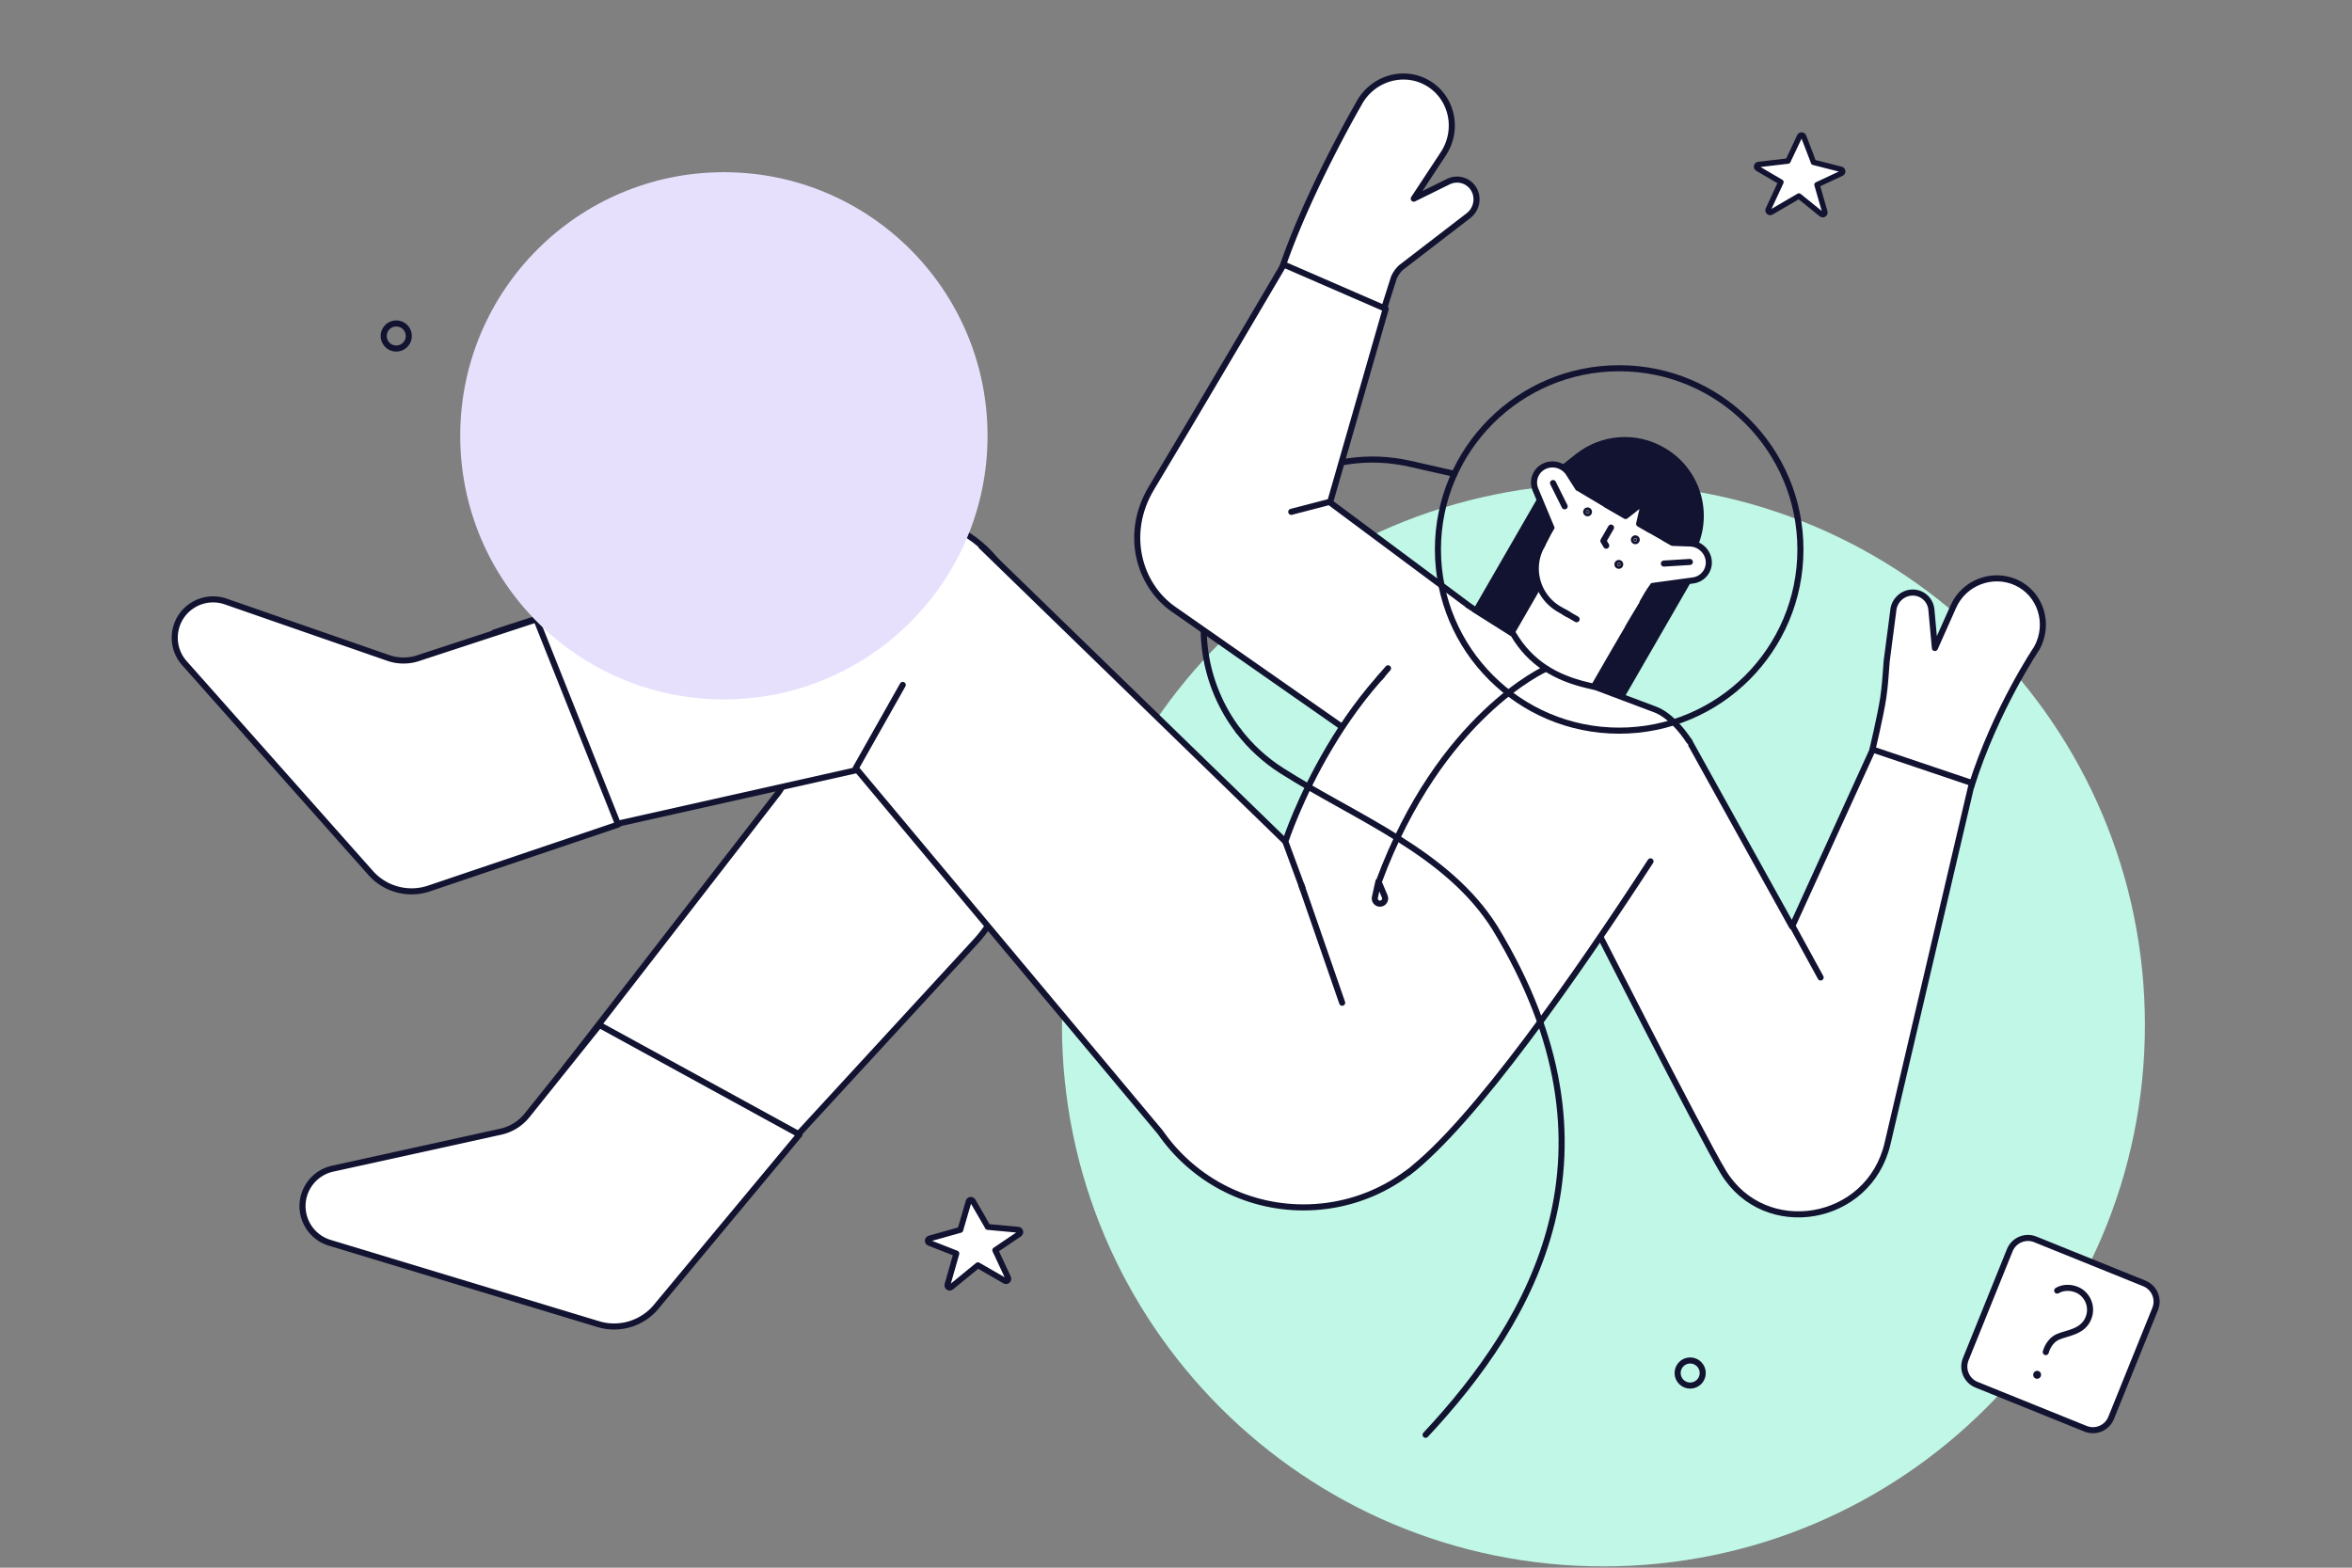 <svg xmlns="http://www.w3.org/2000/svg" width="3000" height="2000" style="width:100%;height:100%;transform:translate3d(0,0,0);content-visibility:visible" viewBox="0 0 3000 2000"><rect x="0" y="0" width="3000" height="2000" fill="#808080" stroke="none"/><defs><clipPath id="a"><path d="M0 0h3000v2000H0z"/></clipPath><clipPath id="e"><path d="M0 0h295v313H0z"/></clipPath><clipPath id="d"><path d="M0 0h295v313H0z"/></clipPath><clipPath id="c"><path d="M0 0h295v313H0z"/></clipPath><clipPath id="b"><path d="M0 0h414v453H0z"/></clipPath></defs><g clip-path="url(#a)"><g style="display:block"><path fill="#FFF" d="m1062.039 296.28 59.767 155.699c5.501 14.331-1.658 30.41-15.989 35.91l-155.699 59.768c-14.331 5.501-30.41-1.657-35.91-15.989L854.44 375.97c-5.501-14.331 1.657-30.41 15.989-35.91l155.699-59.768c14.33-5.501 30.41 1.657 35.91 15.989z"/><path fill="none" stroke="#121331" stroke-linecap="round" stroke-linejoin="round" stroke-width="7.754" d="m1062.039 296.28 59.767 155.699c5.501 14.331-1.658 30.41-15.989 35.91l-155.699 59.768c-14.331 5.501-30.41-1.657-35.91-15.989L854.44 375.97c-5.501-14.331 1.657-30.41 15.989-35.91l155.699-59.768c14.33-5.501 30.41 1.657 35.91 15.989z"/><path fill="none" stroke="#121331" stroke-linecap="round" stroke-linejoin="round" stroke-width="10" d="m1003.355 478.843-.068-.178"/><path fill="none" stroke="#121331" stroke-linecap="round" stroke-linejoin="round" stroke-width="7.754" d="M942.685 372.025s2.928-13.568 19.557-19.951c14.19-5.448 32.896 1.11 39.529 18.388 7.709 20.081-8.216 36.013-13.654 49.016-5.28 12.625 1.21 25.528 2.202 27.374"/></g><path fill="#C0F7E6" d="M690.671 0c0 381.447-309.224 690.671-690.671 690.671-381.447 0-690.671-309.224-690.671-690.671 0-381.447 309.224-690.671 690.671-690.671 381.447 0 690.671 309.224 690.671 690.671z" style="display:block" transform="translate(2045.188 1307.663)"/><g clip-path="url(#b)" style="display:block" transform="rotate(30 144.956 3884.196)"><g style="display:block"><path fill="#121331" d="m312.639 391.902-215.236.525-.066-231.899S96.004 52.263 206.005 52.263c90.995 0 106.568 107.741 106.568 107.741l.066 231.898z"/><path fill="none" stroke="#121331" stroke-linecap="round" stroke-linejoin="round" stroke-width="7.754" d="m312.639 391.902-215.236.525-.066-231.899S96.004 52.263 206.005 52.263c90.995 0 106.568 107.741 106.568 107.741l.066 231.898z"/></g><g style="display:block"><path fill="#FFF" d="m275.932 374.986-125.242.046-.084-229.722 125.242-.046.084 229.722z"/><path fill="none" stroke="#121331" stroke-linecap="round" stroke-linejoin="round" stroke-width="7.754" d="m275.932 374.986-125.242.046-.084-229.722 125.242-.046.084 229.722z"/></g><g style="display:block"><path fill="#FFF" d="M128.59 212.528c.049 3.507.307 7.017.971 10.461 5.371 27.868 29.862 48.56 58.887 48.549l27.381-.01 8.218-.003c28.637-.01 51.862-23.2 51.915-51.837l.061-32.525-2.709-61.636-.855-44.294c-.312-16.178-13.935-29.133-30.628-29.127l-79.882.029c-16.355.006-29.818 12.469-30.578 28.305l-3.647 32.838a66.764 66.764 0 0 0-.402 8.316l1.268 90.934z"/><path fill="none" stroke="#121331" stroke-linecap="round" stroke-linejoin="round" stroke-width="7.754" d="M128.59 212.528c.049 3.507.307 7.017.971 10.461 5.371 27.868 29.862 48.56 58.887 48.549l27.381-.01 8.218-.003c28.637-.01 51.862-23.2 51.915-51.837l.061-32.525-2.709-61.636-.855-44.294c-.312-16.178-13.935-29.133-30.628-29.127l-79.882.029c-16.355.006-29.818 12.469-30.578 28.305l-3.647 32.838a66.764 66.764 0 0 0-.402 8.316l1.268 90.934z"/></g><path fill="none" stroke="#121331" stroke-linecap="round" stroke-linejoin="round" stroke-width="7.754" d="m-3.11-11.521.008 19.544 6.212 3.498" style="display:block" transform="translate(196.553 159.836)"/><g style="display:block"><path fill="#121331" d="m97.323 126.271 104.859-.038 11.286-28.245 8.605 28.237 75.882-.028c-.019-53.165-43.134-96.247-96.299-96.228h-.787c-39.446.014-74.892 24.093-89.441 60.758l-14.105 35.544z"/><path fill="none" stroke="#121331" stroke-linecap="round" stroke-linejoin="round" stroke-width="7.754" d="m97.323 126.271 104.859-.038 11.286-28.245 8.605 28.237 75.882-.028s0 0 0 0c-.019-53.165-43.134-96.247-96.299-96.228h-.787c-39.446.014-74.892 24.093-89.441 60.758l-14.105 35.544z"/></g><g style="display:block"><path fill="#FFF" d="m261.606 131.047 28.711-15.263c11.729-6.662 26.82-2.682 33.449 8.836a22.819 22.819 0 0 1 3.068 11.42c.002 6.719-2.957 13.328-8.521 17.933l-50.72 39.247-5.987-62.173z"/><path fill="none" stroke="#121331" stroke-linecap="round" stroke-linejoin="round" stroke-width="7.754" d="m261.606 131.047 28.711-15.263c11.729-6.662 26.82-2.682 33.449 8.836a22.819 22.819 0 0 1 3.068 11.42c.002 6.719-2.957 13.328-8.521 17.933l-50.72 39.247-5.987-62.173z"/></g><g style="display:block"><path fill="#FFF" d="m152.01 136.079-38.94-20.23c-11.734-6.653-26.822-2.663-33.443 8.86a22.822 22.822 0 0 0-3.059 11.423c.002 6.719 2.966 13.326 8.534 17.927l55.211 42.137 11.697-60.117z"/><path fill="none" stroke="#121331" stroke-linecap="round" stroke-linejoin="round" stroke-width="7.754" d="m152.01 136.079-38.94-20.23c-11.734-6.653-26.822-2.663-33.443 8.86a22.822 22.822 0 0 0-3.059 11.423c.002 6.719 2.966 13.326 8.534 17.927l55.211 42.137 11.697-60.117z"/></g><path fill="#FFF" d="m35.433-36.17-.828 65.859-70.038 6.481 5.241-71.039 65.625-1.301z" style="display:block" transform="translate(237.004 248.227)"/><path fill="#FFF" d="m-20.407 24.081-.024-64.015 40.862.758-2.492 74.447-37.522 4.663-.824-15.853z" style="display:block" transform="translate(151.848 169.188)"/><path fill="#FFF" d="m-19.502-36.374 39.004-.259-5.657 66.921-17.022 6.345-16.325-73.007z" style="display:block" transform="translate(258.2 166.503)"/><path fill="none" stroke="#121331" stroke-linecap="round" stroke-linejoin="round" stroke-width="7.754" d="M13.83-9.172-13.83 9.172" style="display:block" transform="translate(288.603 145.196)"/><path fill="none" stroke="#121331" stroke-linecap="round" stroke-linejoin="round" stroke-width="7.754" d="M-13.836-9.162 13.836 9.162" style="display:block" transform="translate(114.806 145.26)"/><g style="display:block"><path fill="#121331" d="M223.766 184.309a1.762 1.762 0 1 0 3.471-.609 1.762 1.762 0 0 0-3.471.609z"/><path fill="none" stroke="#121331" stroke-linecap="round" stroke-linejoin="round" stroke-width="7.754" d="M223.766 184.309a1.762 1.762 0 1 0 3.471-.609 1.762 1.762 0 0 0-3.471.609z"/></g><g style="display:block"><path fill="#121331" d="M226.325 146.6a1.762 1.762 0 1 0 3.471-.609 1.762 1.762 0 0 0-3.471.609z"/><path fill="none" stroke="#121331" stroke-linecap="round" stroke-linejoin="round" stroke-width="7.754" d="M226.325 146.6a1.762 1.762 0 1 0 3.471-.609 1.762 1.762 0 0 0-3.471.609z"/><path fill="#121331" d="M159.241 146.204a1.764 1.764 0 1 1-3.475-.609 1.764 1.764 0 0 1 3.475.609z"/><path fill="none" stroke="#121331" stroke-linecap="round" stroke-linejoin="round" stroke-width="7.754" d="M159.241 146.204a1.764 1.764 0 1 1-3.475-.609 1.764 1.764 0 0 1 3.475.609z"/></g><path fill="none" stroke="#121331" stroke-linecap="round" stroke-linejoin="round" stroke-width="7.754" d="M-8.916.003 8.916-.003" style="display:block" transform="translate(204.965 271.532)"/></g><path fill="none" stroke="#121331" stroke-linecap="round" stroke-linejoin="round" stroke-width="7.754" d="m159.917-155.003-56.891-12.885C-.672-191.374-105.991-135.664-144.931-36.727v.001c-28.319 71.951-15.412 151.385 29.503 209.961" style="display:block" transform="translate(1695.213 759.509)"/><g style="display:block"><path fill="#FFF" d="M1245.176 1200.37c46.313-50.809 55.607-127.987 17.825-189.5-45.767-74.514-143.273-97.818-217.787-52.051-21.912 13.458-39.39 31.395-51.991 51.902l-273.122 352.552 244.52 142.003 279.639-303.912c.306-.33.611-.661.914-.993l.002-.001z"/><path fill="none" stroke="#121331" stroke-linecap="round" stroke-linejoin="round" stroke-width="7.754" d="M1245.176 1200.37s0 0 0 0c46.313-50.809 55.607-127.987 17.825-189.5-45.767-74.514-143.273-97.818-217.787-52.051-21.912 13.458-39.39 31.395-51.991 51.902 0 0 0 0 0 0l-273.122 352.552 244.52 142.003 279.639-303.912c.306-.33.611-.661.914-.993l.002-.001z"/><path fill="#FFF" d="m763.09 1689.273-342.47-103.739c-29.101-8.815-43.194-41.764-29.468-68.897a48.914 48.914 0 0 1 33.139-25.693l214.311-47.146a59.647 59.647 0 0 0 33.746-20.973l92.256-115.21 255.161 139.779-181.591 218.271c-17.786 22.57-47.583 31.939-75.084 23.608z"/><path fill="none" stroke="#121331" stroke-linecap="round" stroke-linejoin="round" stroke-width="7.754" d="m763.09 1689.273-342.47-103.739c-29.101-8.815-43.194-41.764-29.468-68.897 0 0 0 0 0 0a48.914 48.914 0 0 1 33.139-25.693l214.311-47.146a59.647 59.647 0 0 0 33.746-20.973l92.256-115.21 255.161 139.779-181.591 218.271c-17.786 22.57-47.583 31.939-75.084 23.608z"/></g><g style="display:block"><path fill="#FFF" d="M1301.872 809.004c0-120.973-123.163-178.931-227.272-145.222-90.556 29.32-181.55 57.729-272.308 86.573-64.917 20.633-106.862 35.88-171.78 56.512l111.063 254.36 428.682-96.144c74.72-12.701 131.614-77.74 131.615-156.08z"/><path fill="none" stroke="#121331" stroke-linecap="round" stroke-linejoin="round" stroke-width="7.754" d="M1301.872 809.004c0-120.973-123.163-178.931-227.272-145.222-90.556 29.32-181.55 57.729-272.308 86.573-64.917 20.633-106.862 35.88-171.78 56.512l111.063 254.36 428.682-96.144c74.72-12.701 131.614-77.74 131.615-156.08z"/><path fill="#FFF" d="M472.763 1113.683 235.236 846.047c-20.184-22.742-14.948-58.194 10.949-74.13a48.917 48.917 0 0 1 41.685-4.55l207.291 71.992a59.644 59.644 0 0 0 39.73-.21l149.208-48.922 104.353 261.7-239.355 80.936c-26.967 9.923-57.26 2.312-76.334-19.18z"/><path fill="none" stroke="#121331" stroke-linecap="round" stroke-linejoin="round" stroke-width="7.754" d="M472.763 1113.683 235.236 846.047c-20.184-22.742-14.948-58.194 10.949-74.13 0 0 0 0 0 0a48.917 48.917 0 0 1 41.685-4.55l207.291 71.992a59.644 59.644 0 0 0 39.73-.21l149.208-48.922 104.353 261.7-239.355 80.936c-26.967 9.923-57.26 2.312-76.334-19.18z"/></g><g style="display:block"><path fill="#FFF" d="m1151.473 873.788-59.955 106.156 388.499 464.662c40.089 57.857 106.945 95.758 182.663 95.758 83.855 0 156.855-46.474 194.65-115.07l-194.65-329.106-411.172-399.518"/><path fill="none" stroke="#121331" stroke-linecap="round" stroke-linejoin="round" stroke-width="7.754" d="m1151.473 873.788-59.955 106.156 388.499 464.662c40.089 57.857 106.945 95.758 182.663 95.758 83.855 0 156.855-46.474 194.65-115.07l-194.65-329.106-411.172-399.518"/></g><g style="display:block"><path fill="#FFF" d="M2388.174 957.046s10.412-43.814 13.822-66.046c2.372-15.466 3.32-32.473 4.49-47.56l8.292-63.482c.698-12.695 10.705-23.024 23.193-23.942 12.724-.935 23.799 8.199 25.449 20.99l4.54 49.721 23.326-52.353c13.468-31.2 50.048-44.91 80.187-31.309 31.489 14.21 43.66 53.014 26.357 84.023 0 0-52.332 77.411-83.448 176.24-37.705 24.721-126.208-46.282-126.208-46.282z"/><path fill="none" stroke="#121331" stroke-linecap="round" stroke-linejoin="round" stroke-width="7.754" d="M2388.174 957.046s10.412-43.814 13.822-66.046c2.372-15.466 3.32-32.473 4.49-47.56l8.292-63.482c.698-12.695 10.705-23.024 23.193-23.942 0 0 0 0 0 0 12.724-.935 23.799 8.199 25.449 20.99l4.54 49.721 23.326-52.353c13.468-31.2 50.048-44.91 80.187-31.309 0 0 0 0 0 0 31.489 14.21 43.66 53.014 26.357 84.023 0 0-52.332 77.411-83.448 176.24-37.705 24.721-126.208-46.282-126.208-46.282z"/><path fill="#FFF" d="m2154.472 945.316 131.296 236.791 102.937-225.854 126.535 42.707s-84.025 358.477-107.645 459.811c-23.596 101.228-156.596 123.228-209.29 36.85-27.484-45.055-176.48-338.701-176.48-338.701m300.395 90.109-36.098-65.982"/><path fill="none" stroke="#121331" stroke-linecap="round" stroke-linejoin="round" stroke-width="7.755" d="m2154.472 945.316 131.296 236.791 102.937-225.854 126.535 42.707s-84.025 358.477-107.645 459.811c-23.596 101.228-156.596 123.228-209.29 36.85-27.484-45.055-176.48-338.701-176.48-338.701m300.395 90.109-36.098-65.982"/></g><g style="display:block"><path fill="#FFF" d="m1763.418 399.79 14.426-45.423a39.566 39.566 0 0 1 8.951-12.879l85.87-66.046c10.576-7.888 13.755-22.453 7.369-33.758-6.507-11.518-20.773-15.835-32.782-9.919l-43.984 21.668 37.633-57.128c19.859-30.145 11.773-70.364-17.927-89.167-31.03-19.645-72.629-7.809-90.076 25.628 0 0-66.095 113.76-99.444 214.426 9.533 45.752 129.964 52.598 129.964 52.598z"/><path fill="none" stroke="#121331" stroke-linecap="round" stroke-linejoin="round" stroke-width="7.754" d="m1763.418 399.79 14.426-45.423a39.566 39.566 0 0 1 8.951-12.879l85.87-66.046c10.576-7.888 13.755-22.453 7.369-33.758 0 0 0 0 0 0-6.507-11.518-20.773-15.835-32.782-9.919l-43.984 21.668 37.633-57.128c19.859-30.145 11.773-70.364-17.927-89.167 0 0 0 0 0 0-31.03-19.645-72.629-7.809-90.076 25.628 0 0-66.095 113.76-99.444 214.426 9.533 45.752 129.964 52.598 129.964 52.598z"/><path fill="#FFF" d="m1876.5 774.999-180-134 71-247-130-56.5s-115.022 195.835-168.75 285c-35.25 58.5-15.75 124 27.75 154.5 43.266 30.336 215.5 150.5 215.5 150.5m-65-274.5 50-13"/><path fill="none" stroke="#121331" stroke-linecap="round" stroke-linejoin="round" stroke-width="7.755" d="m1876.5 774.999-180-134 71-247-130-56.5s-115.022 195.835-168.75 285c-35.25 58.5-15.75 124 27.75 154.5 43.266 30.336 215.5 150.5 215.5 150.5m-65-274.5 50-13"/></g><g style="display:block"><path fill="#FFF" d="M2105.264 1098.871c-91.813 141.159-226.126 334.805-309.917 397.527l-155.912-422.796s71.435-220.7 236.704-298.778l54.169 34.179c22.168 37.761 55.366 55.848 93.633 64.966l11.943 2.846 75.587 28.436c17.343 6.525 33.994 26.134 43.127 40.365"/><path fill="none" stroke="#121331" stroke-linecap="round" stroke-linejoin="round" stroke-width="7.754" d="M2105.264 1098.871c-91.813 141.159-226.126 334.805-309.917 397.527l-155.912-422.796s71.435-220.7 236.704-298.778l54.169 34.179s0 0 0 0c22.168 37.761 55.366 55.848 93.633 64.966l11.943 2.846 75.587 28.436c17.343 6.525 33.994 26.134 43.127 40.365"/><path fill="none" stroke="#121331" stroke-linecap="round" stroke-linejoin="round" stroke-width="7.754" d="m1758.207 1124.474-4.512 20.346c-.917 4.135 2.23 8.056 6.465 8.056 0 0 0 0 0 0 4.732 0 7.937-4.819 6.107-9.183l-8.06-19.219zm213.59-271.383s-134.742 59.716-213.074 271.688"/></g><path fill="#FFF" d="m-67.63-185.441-50.559 29.579L43.54 185.441l6.982-5.062 67.667-72.538L-67.63-185.441z" style="display:block" transform="translate(1746.918 1309.71)"/><path fill="#FFF" d="m53.981-49.294 12.099 8.021-103.735 88.981-28.425-23.539L53.981-49.294z" style="display:block" transform="translate(1811.177 821.269)"/><path fill="none" stroke="#121331" stroke-linecap="round" stroke-linejoin="round" stroke-width="7.754" d="M231.181 0c0 127.678-103.503 231.181-231.181 231.181-127.678 0-231.181-103.503-231.181-231.181 0-127.678 103.503-231.181 231.181-231.181 127.678 0 231.181 103.503 231.181 231.181z" style="display:block" transform="translate(2065.278 700.97)"/><path fill="none" stroke="#121331" stroke-linecap="round" stroke-linejoin="round" stroke-width="7.754" d="M-5.338 6.206 5.338-6.206" style="display:block" transform="translate(1765.102 858.788)"/><path fill="none" stroke="#121331" stroke-linecap="round" stroke-linejoin="round" stroke-width="7.754" d="m-26.057-75.175 52.114 150.35" style="display:block" transform="translate(1685.895 1204.106)"/><path fill="none" stroke="#121331" stroke-linecap="round" stroke-linejoin="round" stroke-width="7.754" d="M16.024 0C16.024 8.85 8.85 16.024 0 16.024-8.85 16.024-16.024 8.85-16.024 0c0-8.85 7.174-16.024 16.024-16.024C8.85-16.024 16.024-8.85 16.024 0z" style="display:block" transform="translate(505.424 428.642)"/><path fill="none" stroke="#121331" stroke-linecap="round" stroke-linejoin="round" stroke-width="7.754" d="M16.024 0C16.024 8.85 8.85 16.024 0 16.024-8.85 16.024-16.024 8.85-16.024 0c0-8.85 7.174-16.024 16.024-16.024C8.85-16.024 16.024-8.85 16.024 0z" style="display:block" transform="translate(2155.842 1751.658)"/><g style="mix-blend-mode:multiply;display:block"><path fill="#E7E0FD" d="M336.298 0c0 185.732-150.566 336.298-336.298 336.298S-336.298 185.732-336.298 0-185.732-336.298 0-336.298 336.298-185.732 336.298 0z" style="mix-blend-mode:multiply" transform="translate(923.316 555.994)"/></g><path fill="none" stroke="#121331" stroke-linecap="round" stroke-linejoin="round" stroke-width="7.754" d="M-190.001-449.856c14.972 19.526 33.5 36.734 55.243 50.575 93.684 59.636 211.266 103.784 271.781 200.436 173.762 285.847 49.306 499.238-88.44 646.728" style="display:block" transform="translate(1769.786 1382.6)"/><g clip-path="url(#c)" style="display:block" transform="rotate(-6 14664.669 -9962.275) scale(.75)"><g style="display:block"><path fill="#FFF" d="M150.48 88.106c6.781 15.078 20.463 45.57 20.628 46.495l51.1 10.19c3.612.72 4.325 5.573 1.074 7.303l-43.597 23.196 16.888 49.055c1.247 3.621-2.907 6.696-6.007 4.448l-42.915-31.125-.202.116-48.908 32.134c-3.208 2.108-7.22-1.175-5.788-4.737l20.588-51.22-43.921-22.763c-3.338-1.73-2.561-6.712 1.145-7.343l53.699-9.149c.204-.915 12.762-31.345 19.021-46.488 1.313-3.176 5.785-3.246 7.195-.112z"/><path fill="none" stroke="#121331" stroke-linecap="round" stroke-linejoin="round" stroke-width="10" d="M150.48 88.106c6.781 15.078 20.463 45.57 20.628 46.495l51.1 10.19c3.612.72 4.325 5.573 1.074 7.303l-43.597 23.196 16.888 49.055c1.247 3.621-2.907 6.696-6.007 4.448l-42.915-31.125-.202.116-48.908 32.134c-3.208 2.108-7.22-1.175-5.788-4.737l20.588-51.22-43.921-22.763c-3.338-1.73-2.561-6.712 1.145-7.343l53.699-9.149c.204-.915 12.762-31.345 19.021-46.488 1.313-3.176 5.785-3.246 7.195-.112z"/></g><g opacity="0" style="display:block"><g opacity="1"><path fill="#FFF" d="M54.593 276.85c3.538-13.409 67.703-105.261 67.99-105.78l-108.51-29.55c-4.797-.592-3.618-6.255-.346-7.042l117.54 10.48 13.686-114.013c1.278-3.511 6.315-3.293 7.286.316l10.757 114.786.145.024 115.851-8.755c3.704.369 4.723 5.291 1.471 7.101l-111.332 27.494 62.221 103.305c1.582 3.618-2.346 7.172-5.79 5.238L147.24 186.49c-.464.368-75.823 87.518-87.898 94.085-2.532 1.377-5.485-.938-4.75-3.725z"/><path fill="none" stroke="#121331" stroke-linecap="round" stroke-linejoin="round" stroke-width="10" d="M54.593 276.85c3.538-13.409 67.703-105.261 67.99-105.78l-108.51-29.55c-4.797-.592-3.618-6.255-.346-7.042l117.54 10.48 13.686-114.013c1.278-3.511 6.315-3.293 7.286.316l10.757 114.786.145.024 115.851-8.755c3.704.369 4.723 5.291 1.471 7.101l-111.332 27.494 62.221 103.305c1.582 3.618-2.346 7.172-5.79 5.238L147.24 186.49c-.464.368-75.823 87.518-87.898 94.085-2.532 1.377-5.485-.938-4.75-3.725z"/></g></g><g style="display:none"><path/><path fill="none"/></g><g style="display:none"><path/><path fill="none"/></g><g style="display:none"><path/><path fill="none"/></g><g style="display:none"><path/><path fill="none"/></g><g style="display:none"><path/><path fill="none"/></g><g style="display:none"><path/><path fill="none"/></g><g style="display:none"><path/><path fill="none"/></g><g style="display:none"><path/><path fill="none"/></g><g style="display:none"><path/><path fill="none"/></g><g style="display:none"><path/><path fill="none"/></g><g style="display:none"><path/><path fill="none"/></g><g style="display:none"><path/><path fill="none"/></g><g style="display:none"><path/><path fill="none"/></g><g style="display:none"><path/><path fill="none"/></g></g><g clip-path="url(#d)" style="display:none"><g style="display:none"><path/><path fill="none"/></g><g style="display:none"><path/><path fill="none"/></g><g style="display:none"><path/><path fill="none"/></g><g style="display:none"><path/><path fill="none"/></g><g style="display:none"><path/><path fill="none"/></g><g style="display:none"><path/><path fill="none"/></g><g style="display:none"><path/><path fill="none"/></g><g style="display:none"><path/><path fill="none"/></g><g style="display:none"><path/><path fill="none"/></g><g style="display:none"><path/><path fill="none"/></g><g style="display:none"><path/><path fill="none"/></g><g style="display:none"><path/><path fill="none"/></g><g style="display:none"><path/><path fill="none"/></g><g style="display:none"><path/><path fill="none"/></g><g style="display:none"><path/><path fill="none"/></g><g style="display:none"><path/><path fill="none"/></g></g><g clip-path="url(#e)" style="display:block" transform="rotate(3 -949.252 42044.501) scale(.696)"><g style="display:none"><path/><path fill="none"/></g><g style="display:none"><path/><path fill="none"/></g><g style="display:block"><path fill="#FFF" d="M150.48 88.106c6.781 15.078 20.463 45.57 20.628 46.495l51.1 10.19c3.612.72 4.325 5.573 1.074 7.303l-43.597 23.196 16.888 49.055c1.247 3.621-2.907 6.696-6.007 4.448l-42.915-31.125-.202.116-48.908 32.134c-3.208 2.108-7.22-1.175-5.788-4.737l20.588-51.22-43.921-22.763c-3.338-1.73-2.561-6.712 1.145-7.343l53.699-9.149c.204-.915 12.762-31.345 19.021-46.488 1.313-3.176 5.785-3.246 7.195-.112z"/><path fill="none" stroke="#121331" stroke-linecap="round" stroke-linejoin="round" stroke-width="10" d="M150.48 88.106c6.781 15.078 20.463 45.57 20.628 46.495l51.1 10.19c3.612.72 4.325 5.573 1.074 7.303l-43.597 23.196 16.888 49.055c1.247 3.621-2.907 6.696-6.007 4.448l-42.915-31.125-.202.116-48.908 32.134c-3.208 2.108-7.22-1.175-5.788-4.737l20.588-51.22-43.921-22.763c-3.338-1.73-2.561-6.712 1.145-7.343l53.699-9.149c.204-.915 12.762-31.345 19.021-46.488 1.313-3.176 5.785-3.246 7.195-.112z"/></g><g style="display:none"><path/><path fill="none"/></g><g style="display:none"><path/><path fill="none"/></g><g style="display:none"><path/><path fill="none"/></g><g style="display:none"><path/><path fill="none"/></g><g style="display:none"><path/><path fill="none"/></g><g style="display:none"><path/><path fill="none"/></g><g style="display:none"><path/><path fill="none"/></g><g style="display:none"><path/><path fill="none"/></g><g style="display:none"><path/><path fill="none"/></g><g style="display:none"><path/><path fill="none"/></g><g style="display:none"><path/><path fill="none"/></g><g style="display:none"><path/><path fill="none"/></g><g style="display:none"><path/><path fill="none"/></g></g><g style="display:block"><path fill="#FFF" d="m2748.937 1669.896-56.191 139.077c-5.169 12.793-19.752 18.984-32.545 13.815l-139.077-56.191c-12.793-5.169-18.983-19.752-13.815-32.545l56.191-139.077c5.169-12.793 19.752-18.984 32.545-13.815l139.078 56.191c12.792 5.169 18.983 19.752 13.814 32.545z"/><path fill="none" stroke="#121331" stroke-linecap="round" stroke-linejoin="round" stroke-width="7.754" d="m2748.937 1669.896-56.191 139.077c-5.169 12.793-19.752 18.984-32.545 13.815l-139.077-56.191c-12.793-5.169-18.983-19.752-13.815-32.545l56.191-139.077c5.169-12.793 19.752-18.984 32.545-13.815l139.078 56.191c12.792 5.169 18.983 19.752 13.814 32.545z"/><path fill="none" stroke="#121331" stroke-linecap="round" stroke-linejoin="round" stroke-width="10" d="m2598.353 1753.987.064-.158"/><path fill="none" stroke="#121331" stroke-linecap="round" stroke-linejoin="round" stroke-width="7.754" d="M2623.966 1646.509s10.248-7.13 25.102-1.128c12.676 5.122 20.959 20.91 14.723 36.343-7.247 17.937-27.495 18.65-39.048 23.866-11.217 5.066-14.863 17.534-15.342 19.357"/></g></g></svg>